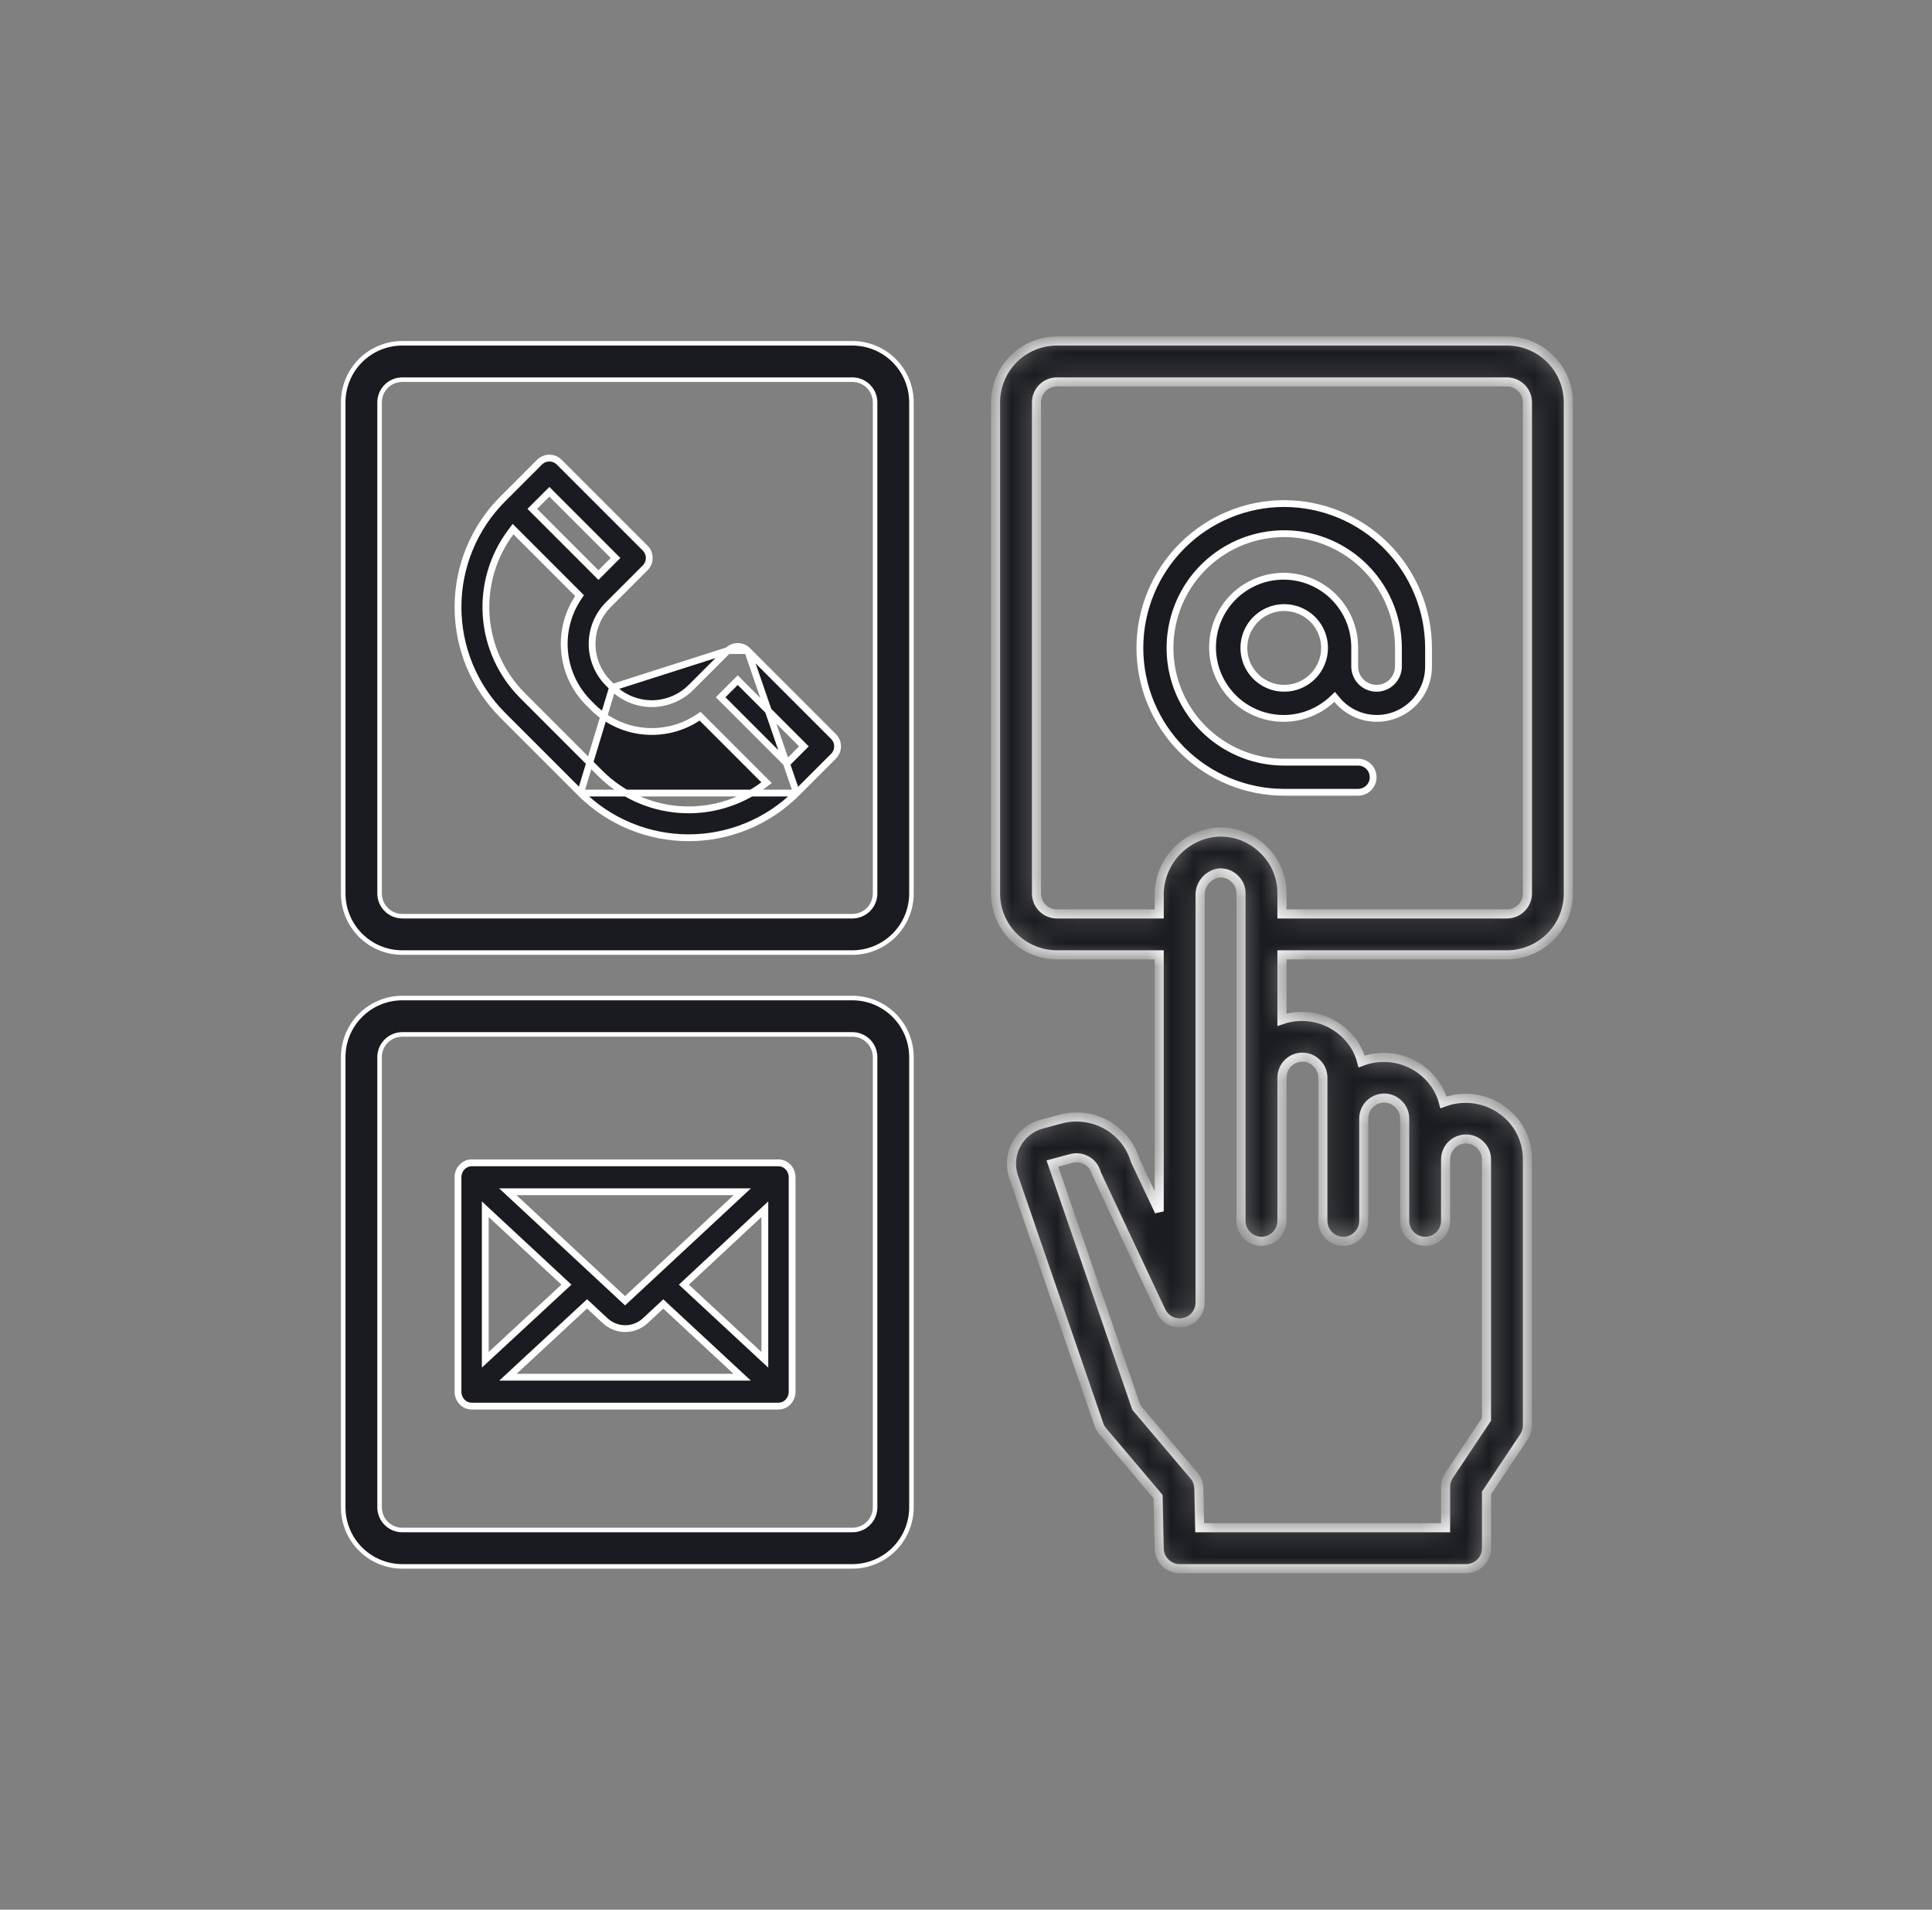 <?xml version="1.0" encoding="UTF-8"?>
<svg xmlns="http://www.w3.org/2000/svg" width="85" height="84" viewBox="0 0 85 84" fill="none">
  <rect x="0" y="0" width="85" height="84" fill="#808080" stroke="none"/>
  <path d="M32.023 28.616L32.023 28.616L30.402 30.235C30.402 30.235 30.402 30.235 30.402 30.235C30.176 30.462 29.907 30.642 29.61 30.765C29.314 30.887 28.997 30.951 28.676 30.951C28.355 30.951 28.038 30.887 27.742 30.765C27.446 30.642 27.177 30.462 26.95 30.235L32.023 28.616ZM32.023 28.616C32.138 28.5 32.294 28.436 32.457 28.436C32.62 28.436 32.776 28.5 32.891 28.616C32.891 28.616 32.891 28.616 32.891 28.616M32.023 28.616H32.891M32.891 28.616L36.67 32.396C36.785 32.511 36.85 32.667 36.85 32.83C36.85 32.993 36.785 33.149 36.67 33.264L35.05 34.884L32.891 28.616ZM26.765 30.051L26.95 30.235L25.541 34.884L22.116 31.459C22.116 31.459 22.116 31.458 22.116 31.458C20.857 30.197 20.15 28.487 20.15 26.704C20.15 24.921 20.857 23.211 22.116 21.95L23.736 20.33C23.736 20.33 23.736 20.33 23.736 20.33C23.851 20.215 24.007 20.15 24.17 20.15C24.333 20.15 24.489 20.215 24.604 20.33L24.604 20.33L28.385 24.109C28.5 24.224 28.564 24.381 28.564 24.543C28.564 24.706 28.5 24.862 28.385 24.977L28.385 24.977L26.765 26.598C26.765 26.598 26.765 26.598 26.765 26.598C26.538 26.825 26.358 27.094 26.236 27.39C26.113 27.686 26.05 28.004 26.05 28.324C26.05 28.645 26.113 28.962 26.236 29.259C26.358 29.555 26.538 29.824 26.765 30.051C26.765 30.051 26.765 30.051 26.765 30.051ZM35.263 32.936L35.369 32.83L35.263 32.724L32.563 30.023L32.457 29.917L32.351 30.023L31.811 30.563L31.705 30.669L31.811 30.775L34.511 33.476L34.617 33.582L34.723 33.476L35.263 32.936ZM24.277 21.738L24.171 21.631L24.065 21.737L23.524 22.277L23.418 22.383L23.524 22.489L26.224 25.19L26.33 25.296L26.436 25.19L26.976 24.649L27.082 24.543L26.976 24.437L24.277 21.738ZM26.409 34.017L26.409 34.017C27.345 34.95 28.584 35.514 29.902 35.609C31.22 35.704 32.527 35.321 33.587 34.532L33.726 34.428L33.603 34.306L30.887 31.59L30.801 31.503L30.699 31.57C29.993 32.035 29.148 32.242 28.307 32.157C27.466 32.072 26.68 31.7 26.081 31.103L25.897 30.919C25.299 30.32 24.927 29.534 24.842 28.693C24.757 27.852 24.964 27.007 25.429 26.301L25.497 26.199L25.41 26.112L22.694 23.396L22.572 23.274L22.468 23.413C21.678 24.472 21.296 25.78 21.391 27.098C21.485 28.415 22.051 29.655 22.984 30.59L22.984 30.591L26.409 34.017ZM30.296 36.85C28.513 36.85 26.803 36.143 25.541 34.884L35.05 34.884C33.788 36.143 32.078 36.85 30.296 36.85Z" fill="#191B20" stroke="white" stroke-width="0.3"></path>
  <path d="M37.5 41.9H17.7C17.01 41.9 16.349 41.626 15.861 41.139C15.374 40.651 15.1 39.99 15.1 39.3V17.7C15.1 17.01 15.374 16.349 15.861 15.861C16.349 15.374 17.01 15.1 17.7 15.1H37.5C38.19 15.1 38.851 15.374 39.339 15.861C39.826 16.349 40.1 17.01 40.1 17.7V39.3C40.1 39.99 39.826 40.651 39.339 41.139C38.851 41.626 38.19 41.9 37.5 41.9ZM17.7 16.7C17.435 16.7 17.18 16.805 16.993 16.993C16.805 17.18 16.7 17.435 16.7 17.7V39.3C16.7 39.565 16.805 39.82 16.993 40.007C17.18 40.195 17.435 40.3 17.7 40.3H37.5C37.765 40.3 38.02 40.195 38.207 40.007C38.395 39.82 38.5 39.565 38.5 39.3V17.7C38.5 17.435 38.395 17.18 38.207 16.993C38.02 16.805 37.765 16.7 37.5 16.7H17.7Z" fill="#191B20" stroke="white" stroke-width="0.2"></path>
  <path d="M37.5 68.9H17.7C17.01 68.9 16.349 68.626 15.861 68.138C15.374 67.651 15.1 66.99 15.1 66.3V46.5C15.1 45.81 15.374 45.149 15.861 44.662C16.349 44.174 17.01 43.9 17.7 43.9H37.5C38.19 43.9 38.851 44.174 39.339 44.662C39.826 45.149 40.1 45.81 40.1 46.5V66.3C40.1 66.99 39.826 67.651 39.339 68.138C38.851 68.626 38.19 68.9 37.5 68.9ZM17.7 45.5C17.435 45.5 17.18 45.605 16.993 45.793C16.805 45.98 16.7 46.235 16.7 46.5V66.3C16.7 66.565 16.805 66.82 16.993 67.007C17.18 67.195 17.435 67.3 17.7 67.3H37.5C37.765 67.3 38.02 67.195 38.207 67.007C38.395 66.82 38.5 66.565 38.5 66.3V46.5C38.5 46.235 38.395 45.98 38.207 45.793C38.02 45.605 37.765 45.5 37.5 45.5H17.7Z" fill="#191B20" stroke="white" stroke-width="0.2"></path>
  <path d="M27.398 57.121L27.5 57.215L27.602 57.121L32.377 52.681L32.656 52.421H32.275H22.724H22.342L22.622 52.681L27.398 57.121ZM24.801 56.617L24.92 56.507L24.802 56.397L21.602 53.424L21.35 53.19V53.534V59.47V59.813L21.602 59.58L24.801 56.617ZM25.931 57.448L25.829 57.353L25.727 57.447L22.627 60.319L22.347 60.579H22.729H32.271H32.653L32.373 60.319L29.284 57.452L29.182 57.357L29.08 57.452L28.405 58.08L28.404 58.081C28.157 58.315 27.836 58.442 27.505 58.442C27.174 58.441 26.854 58.312 26.607 58.077L26.606 58.076L25.931 57.448ZM30.206 56.397L30.088 56.507L30.206 56.617L33.398 59.58L33.65 59.814V59.47V53.534V53.189L33.398 53.424L30.206 56.397ZM20.75 51.15H34.25C34.407 51.15 34.559 51.215 34.672 51.334C34.785 51.452 34.85 51.615 34.85 51.786V61.214C34.85 61.385 34.785 61.548 34.672 61.666C34.559 61.785 34.407 61.85 34.25 61.85H20.75C20.593 61.85 20.441 61.785 20.328 61.666C20.215 61.548 20.15 61.385 20.15 61.214V51.786C20.15 51.615 20.215 51.452 20.328 51.334C20.441 51.215 20.593 51.15 20.75 51.15Z" fill="#191B20" stroke="white" stroke-width="0.3"></path>
  <mask id="path-5-inside-1_414_3377" fill="white">
    <path d="M66.3 15H46.5C45.784 15 45.097 15.284 44.591 15.791C44.084 16.297 43.8 16.984 43.8 17.7V39.3C43.8 40.016 44.084 40.703 44.591 41.209C45.097 41.715 45.784 42 46.5 42H51V53.284L49.947 51.053C49.752 50.395 49.311 49.836 48.715 49.495C48.093 49.137 47.355 49.039 46.662 49.225L45.833 49.448C45.596 49.512 45.375 49.623 45.183 49.776C44.991 49.928 44.833 50.117 44.716 50.333C44.6 50.549 44.529 50.786 44.508 51.03C44.487 51.274 44.516 51.52 44.593 51.752L48.349 62.664C48.385 62.769 48.441 62.867 48.513 62.952L50.951 65.832L51 68.119C51.005 68.354 51.102 68.578 51.27 68.743C51.438 68.908 51.664 69 51.9 69H64.5C64.739 69 64.967 68.905 65.136 68.736C65.305 68.568 65.4 68.339 65.4 68.1V65.67L67.049 63.197C67.146 63.05 67.199 62.877 67.2 62.7V51C67.203 50.647 67.134 50.297 66.999 49.972C66.864 49.646 66.665 49.35 66.413 49.103C66.038 48.733 65.565 48.479 65.05 48.37C64.534 48.261 63.999 48.303 63.506 48.489C63.387 48.038 63.147 47.628 62.813 47.303C62.438 46.933 61.965 46.679 61.45 46.57C60.934 46.462 60.399 46.503 59.906 46.689C59.787 46.238 59.547 45.828 59.213 45.503C58.851 45.144 58.395 44.894 57.899 44.779C57.402 44.664 56.883 44.69 56.4 44.854V42H66.3C67.016 42 67.703 41.715 68.209 41.209C68.715 40.703 69 40.016 69 39.3V17.7C69 16.984 68.715 16.297 68.209 15.791C67.703 15.284 67.016 15 66.3 15ZM57.3 46.5C57.42 46.5 57.539 46.524 57.649 46.571C57.759 46.619 57.858 46.688 57.941 46.775C58.024 46.857 58.09 46.954 58.134 47.061C58.179 47.169 58.201 47.284 58.2 47.4V53.7C58.2 53.939 58.295 54.168 58.463 54.336C58.632 54.505 58.861 54.6 59.1 54.6C59.339 54.6 59.567 54.505 59.736 54.336C59.905 54.168 60 53.939 60 53.7V49.2C60 48.961 60.095 48.732 60.263 48.564C60.432 48.395 60.661 48.3 60.9 48.3C61.02 48.3 61.139 48.324 61.249 48.371C61.359 48.419 61.458 48.488 61.541 48.575C61.624 48.657 61.69 48.754 61.734 48.861C61.779 48.968 61.801 49.084 61.8 49.2V53.7C61.8 53.939 61.895 54.168 62.063 54.336C62.232 54.505 62.461 54.6 62.7 54.6C62.938 54.6 63.167 54.505 63.336 54.336C63.505 54.168 63.6 53.939 63.6 53.7V51C63.6 50.761 63.695 50.532 63.863 50.364C64.032 50.195 64.261 50.1 64.5 50.1C64.62 50.1 64.739 50.124 64.849 50.171C64.959 50.219 65.058 50.288 65.141 50.375C65.224 50.457 65.29 50.554 65.334 50.661C65.379 50.769 65.401 50.884 65.4 51V62.43L63.751 64.903C63.653 65.05 63.601 65.223 63.6 65.4V67.2H52.781L52.744 65.471C52.74 65.264 52.665 65.066 52.532 64.908L49.995 61.914L46.301 51.18L47.123 50.959C47.357 50.896 47.605 50.929 47.815 51.049C47.916 51.106 48.005 51.184 48.077 51.277C48.148 51.37 48.2 51.475 48.23 51.589C48.244 51.642 51.086 57.675 51.086 57.675C51.173 57.859 51.32 58.008 51.503 58.098C51.686 58.188 51.894 58.213 52.092 58.17C52.291 58.126 52.47 58.017 52.598 57.858C52.727 57.7 52.798 57.504 52.8 57.3V39.401C52.79 39.163 52.868 38.93 53.018 38.746C53.169 38.561 53.381 38.438 53.616 38.4C53.749 38.387 53.884 38.404 54.01 38.451C54.135 38.498 54.248 38.573 54.341 38.67C54.424 38.752 54.491 38.85 54.535 38.958C54.58 39.067 54.602 39.183 54.6 39.3V53.7C54.6 53.939 54.695 54.168 54.863 54.336C55.032 54.505 55.261 54.6 55.5 54.6C55.739 54.6 55.967 54.505 56.136 54.336C56.305 54.168 56.4 53.939 56.4 53.7V47.4C56.4 47.161 56.495 46.932 56.663 46.764C56.832 46.595 57.061 46.5 57.3 46.5ZM67.2 39.3C67.2 39.539 67.105 39.768 66.936 39.936C66.767 40.105 66.538 40.2 66.3 40.2H56.4V39.3C56.403 38.947 56.334 38.597 56.199 38.272C56.064 37.946 55.865 37.65 55.613 37.403C55.336 37.12 55 36.901 54.628 36.764C54.257 36.627 53.859 36.574 53.465 36.61C52.781 36.685 52.149 37.013 51.693 37.529C51.237 38.045 50.99 38.712 51 39.401V40.2H46.5C46.261 40.2 46.032 40.105 45.863 39.936C45.695 39.768 45.6 39.539 45.6 39.3V17.7C45.6 17.461 45.695 17.232 45.863 17.064C46.032 16.895 46.261 16.8 46.5 16.8H66.3C66.538 16.8 66.767 16.895 66.936 17.064C67.105 17.232 67.2 17.461 67.2 17.7V39.3Z"></path>
  </mask>
  <path d="M66.3 15H46.5C45.784 15 45.097 15.284 44.591 15.791C44.084 16.297 43.8 16.984 43.8 17.7V39.3C43.8 40.016 44.084 40.703 44.591 41.209C45.097 41.715 45.784 42 46.5 42H51V53.284L49.947 51.053C49.752 50.395 49.311 49.836 48.715 49.495C48.093 49.137 47.355 49.039 46.662 49.225L45.833 49.448C45.596 49.512 45.375 49.623 45.183 49.776C44.991 49.928 44.833 50.117 44.716 50.333C44.6 50.549 44.529 50.786 44.508 51.03C44.487 51.274 44.516 51.52 44.593 51.752L48.349 62.664C48.385 62.769 48.441 62.867 48.513 62.952L50.951 65.832L51 68.119C51.005 68.354 51.102 68.578 51.27 68.743C51.438 68.908 51.664 69 51.9 69H64.5C64.739 69 64.967 68.905 65.136 68.736C65.305 68.568 65.4 68.339 65.4 68.1V65.67L67.049 63.197C67.146 63.05 67.199 62.877 67.2 62.7V51C67.203 50.647 67.134 50.297 66.999 49.972C66.864 49.646 66.665 49.35 66.413 49.103C66.038 48.733 65.565 48.479 65.05 48.37C64.534 48.261 63.999 48.303 63.506 48.489C63.387 48.038 63.147 47.628 62.813 47.303C62.438 46.933 61.965 46.679 61.45 46.57C60.934 46.462 60.399 46.503 59.906 46.689C59.787 46.238 59.547 45.828 59.213 45.503C58.851 45.144 58.395 44.894 57.899 44.779C57.402 44.664 56.883 44.69 56.4 44.854V42H66.3C67.016 42 67.703 41.715 68.209 41.209C68.715 40.703 69 40.016 69 39.3V17.7C69 16.984 68.715 16.297 68.209 15.791C67.703 15.284 67.016 15 66.3 15ZM57.3 46.5C57.42 46.5 57.539 46.524 57.649 46.571C57.759 46.619 57.858 46.688 57.941 46.775C58.024 46.857 58.09 46.954 58.134 47.061C58.179 47.169 58.201 47.284 58.2 47.4V53.7C58.2 53.939 58.295 54.168 58.463 54.336C58.632 54.505 58.861 54.6 59.1 54.6C59.339 54.6 59.567 54.505 59.736 54.336C59.905 54.168 60 53.939 60 53.7V49.2C60 48.961 60.095 48.732 60.263 48.564C60.432 48.395 60.661 48.3 60.9 48.3C61.02 48.3 61.139 48.324 61.249 48.371C61.359 48.419 61.458 48.488 61.541 48.575C61.624 48.657 61.69 48.754 61.734 48.861C61.779 48.968 61.801 49.084 61.8 49.2V53.7C61.8 53.939 61.895 54.168 62.063 54.336C62.232 54.505 62.461 54.6 62.7 54.6C62.938 54.6 63.167 54.505 63.336 54.336C63.505 54.168 63.6 53.939 63.6 53.7V51C63.6 50.761 63.695 50.532 63.863 50.364C64.032 50.195 64.261 50.1 64.5 50.1C64.62 50.1 64.739 50.124 64.849 50.171C64.959 50.219 65.058 50.288 65.141 50.375C65.224 50.457 65.29 50.554 65.334 50.661C65.379 50.769 65.401 50.884 65.4 51V62.43L63.751 64.903C63.653 65.05 63.601 65.223 63.6 65.4V67.2H52.781L52.744 65.471C52.74 65.264 52.665 65.066 52.532 64.908L49.995 61.914L46.301 51.18L47.123 50.959C47.357 50.896 47.605 50.929 47.815 51.049C47.916 51.106 48.005 51.184 48.077 51.277C48.148 51.37 48.2 51.475 48.23 51.589C48.244 51.642 51.086 57.675 51.086 57.675C51.173 57.859 51.32 58.008 51.503 58.098C51.686 58.188 51.894 58.213 52.092 58.17C52.291 58.126 52.47 58.017 52.598 57.858C52.727 57.7 52.798 57.504 52.8 57.3V39.401C52.79 39.163 52.868 38.93 53.018 38.746C53.169 38.561 53.381 38.438 53.616 38.4C53.749 38.387 53.884 38.404 54.01 38.451C54.135 38.498 54.248 38.573 54.341 38.67C54.424 38.752 54.491 38.85 54.535 38.958C54.58 39.067 54.602 39.183 54.6 39.3V53.7C54.6 53.939 54.695 54.168 54.863 54.336C55.032 54.505 55.261 54.6 55.5 54.6C55.739 54.6 55.967 54.505 56.136 54.336C56.305 54.168 56.4 53.939 56.4 53.7V47.4C56.4 47.161 56.495 46.932 56.663 46.764C56.832 46.595 57.061 46.5 57.3 46.5ZM67.2 39.3C67.2 39.539 67.105 39.768 66.936 39.936C66.767 40.105 66.538 40.2 66.3 40.2H56.4V39.3C56.403 38.947 56.334 38.597 56.199 38.272C56.064 37.946 55.865 37.65 55.613 37.403C55.336 37.12 55 36.901 54.628 36.764C54.257 36.627 53.859 36.574 53.465 36.61C52.781 36.685 52.149 37.013 51.693 37.529C51.237 38.045 50.99 38.712 51 39.401V40.2H46.5C46.261 40.2 46.032 40.105 45.863 39.936C45.695 39.768 45.6 39.539 45.6 39.3V17.7C45.6 17.461 45.695 17.232 45.863 17.064C46.032 16.895 46.261 16.8 46.5 16.8H66.3C66.538 16.8 66.767 16.895 66.936 17.064C67.105 17.232 67.2 17.461 67.2 17.7V39.3Z" fill="#191B20" stroke="white" stroke-width="0.4" mask="url(#path-5-inside-1_414_3377)"></path>
  <path d="M59.6 28.499V28.5V29.312C59.6 29.568 59.701 29.813 59.882 29.993C60.062 30.174 60.307 30.275 60.562 30.275C60.818 30.275 61.063 30.174 61.243 29.993C61.424 29.813 61.525 29.568 61.525 29.312V28.5C61.525 27.506 61.23 26.535 60.678 25.708C60.126 24.882 59.341 24.238 58.423 23.858C57.505 23.477 56.494 23.378 55.52 23.572C54.545 23.765 53.65 24.244 52.947 24.947C52.244 25.649 51.765 26.545 51.572 27.52C51.378 28.494 51.477 29.505 51.858 30.423C52.238 31.341 52.882 32.126 53.708 32.678C54.535 33.23 55.506 33.525 56.5 33.525H59.75C59.926 33.525 60.094 33.595 60.218 33.719C60.343 33.843 60.413 34.012 60.413 34.188C60.413 34.363 60.343 34.532 60.218 34.656C60.094 34.78 59.926 34.85 59.75 34.85H56.5C54.816 34.85 53.201 34.181 52.01 32.99C50.819 31.799 50.15 30.184 50.15 28.5C50.15 26.816 50.819 25.201 52.01 24.01C53.201 22.819 54.816 22.15 56.5 22.15C58.184 22.152 59.797 22.822 60.988 24.012C62.178 25.203 62.848 26.817 62.85 28.5L62.85 29.312L62.85 29.313C62.852 29.782 62.709 30.241 62.441 30.626C62.172 31.011 61.791 31.303 61.35 31.463C60.909 31.623 60.43 31.643 59.977 31.52C59.524 31.398 59.12 31.138 58.821 30.777L58.719 30.654L58.603 30.763C58.076 31.253 57.396 31.546 56.678 31.593C55.96 31.64 55.248 31.438 54.661 31.021C54.075 30.604 53.65 29.998 53.459 29.304C53.268 28.61 53.322 27.872 53.612 27.213C53.902 26.554 54.41 26.016 55.051 25.689C55.692 25.361 56.426 25.265 57.13 25.416C57.833 25.567 58.463 25.956 58.913 26.518C59.363 27.079 59.606 27.779 59.6 28.499ZM55.514 29.976C55.806 30.171 56.149 30.275 56.5 30.275C56.971 30.275 57.422 30.088 57.755 29.755C58.088 29.422 58.275 28.971 58.275 28.5C58.275 28.149 58.171 27.806 57.976 27.514C57.781 27.222 57.504 26.994 57.179 26.86C56.855 26.726 56.498 26.691 56.154 26.759C55.809 26.828 55.493 26.997 55.245 27.245C54.997 27.493 54.828 27.809 54.759 28.154C54.691 28.498 54.726 28.855 54.86 29.179C54.995 29.504 55.222 29.781 55.514 29.976Z" fill="#191B20" stroke="white" stroke-width="0.3"></path>
</svg>
